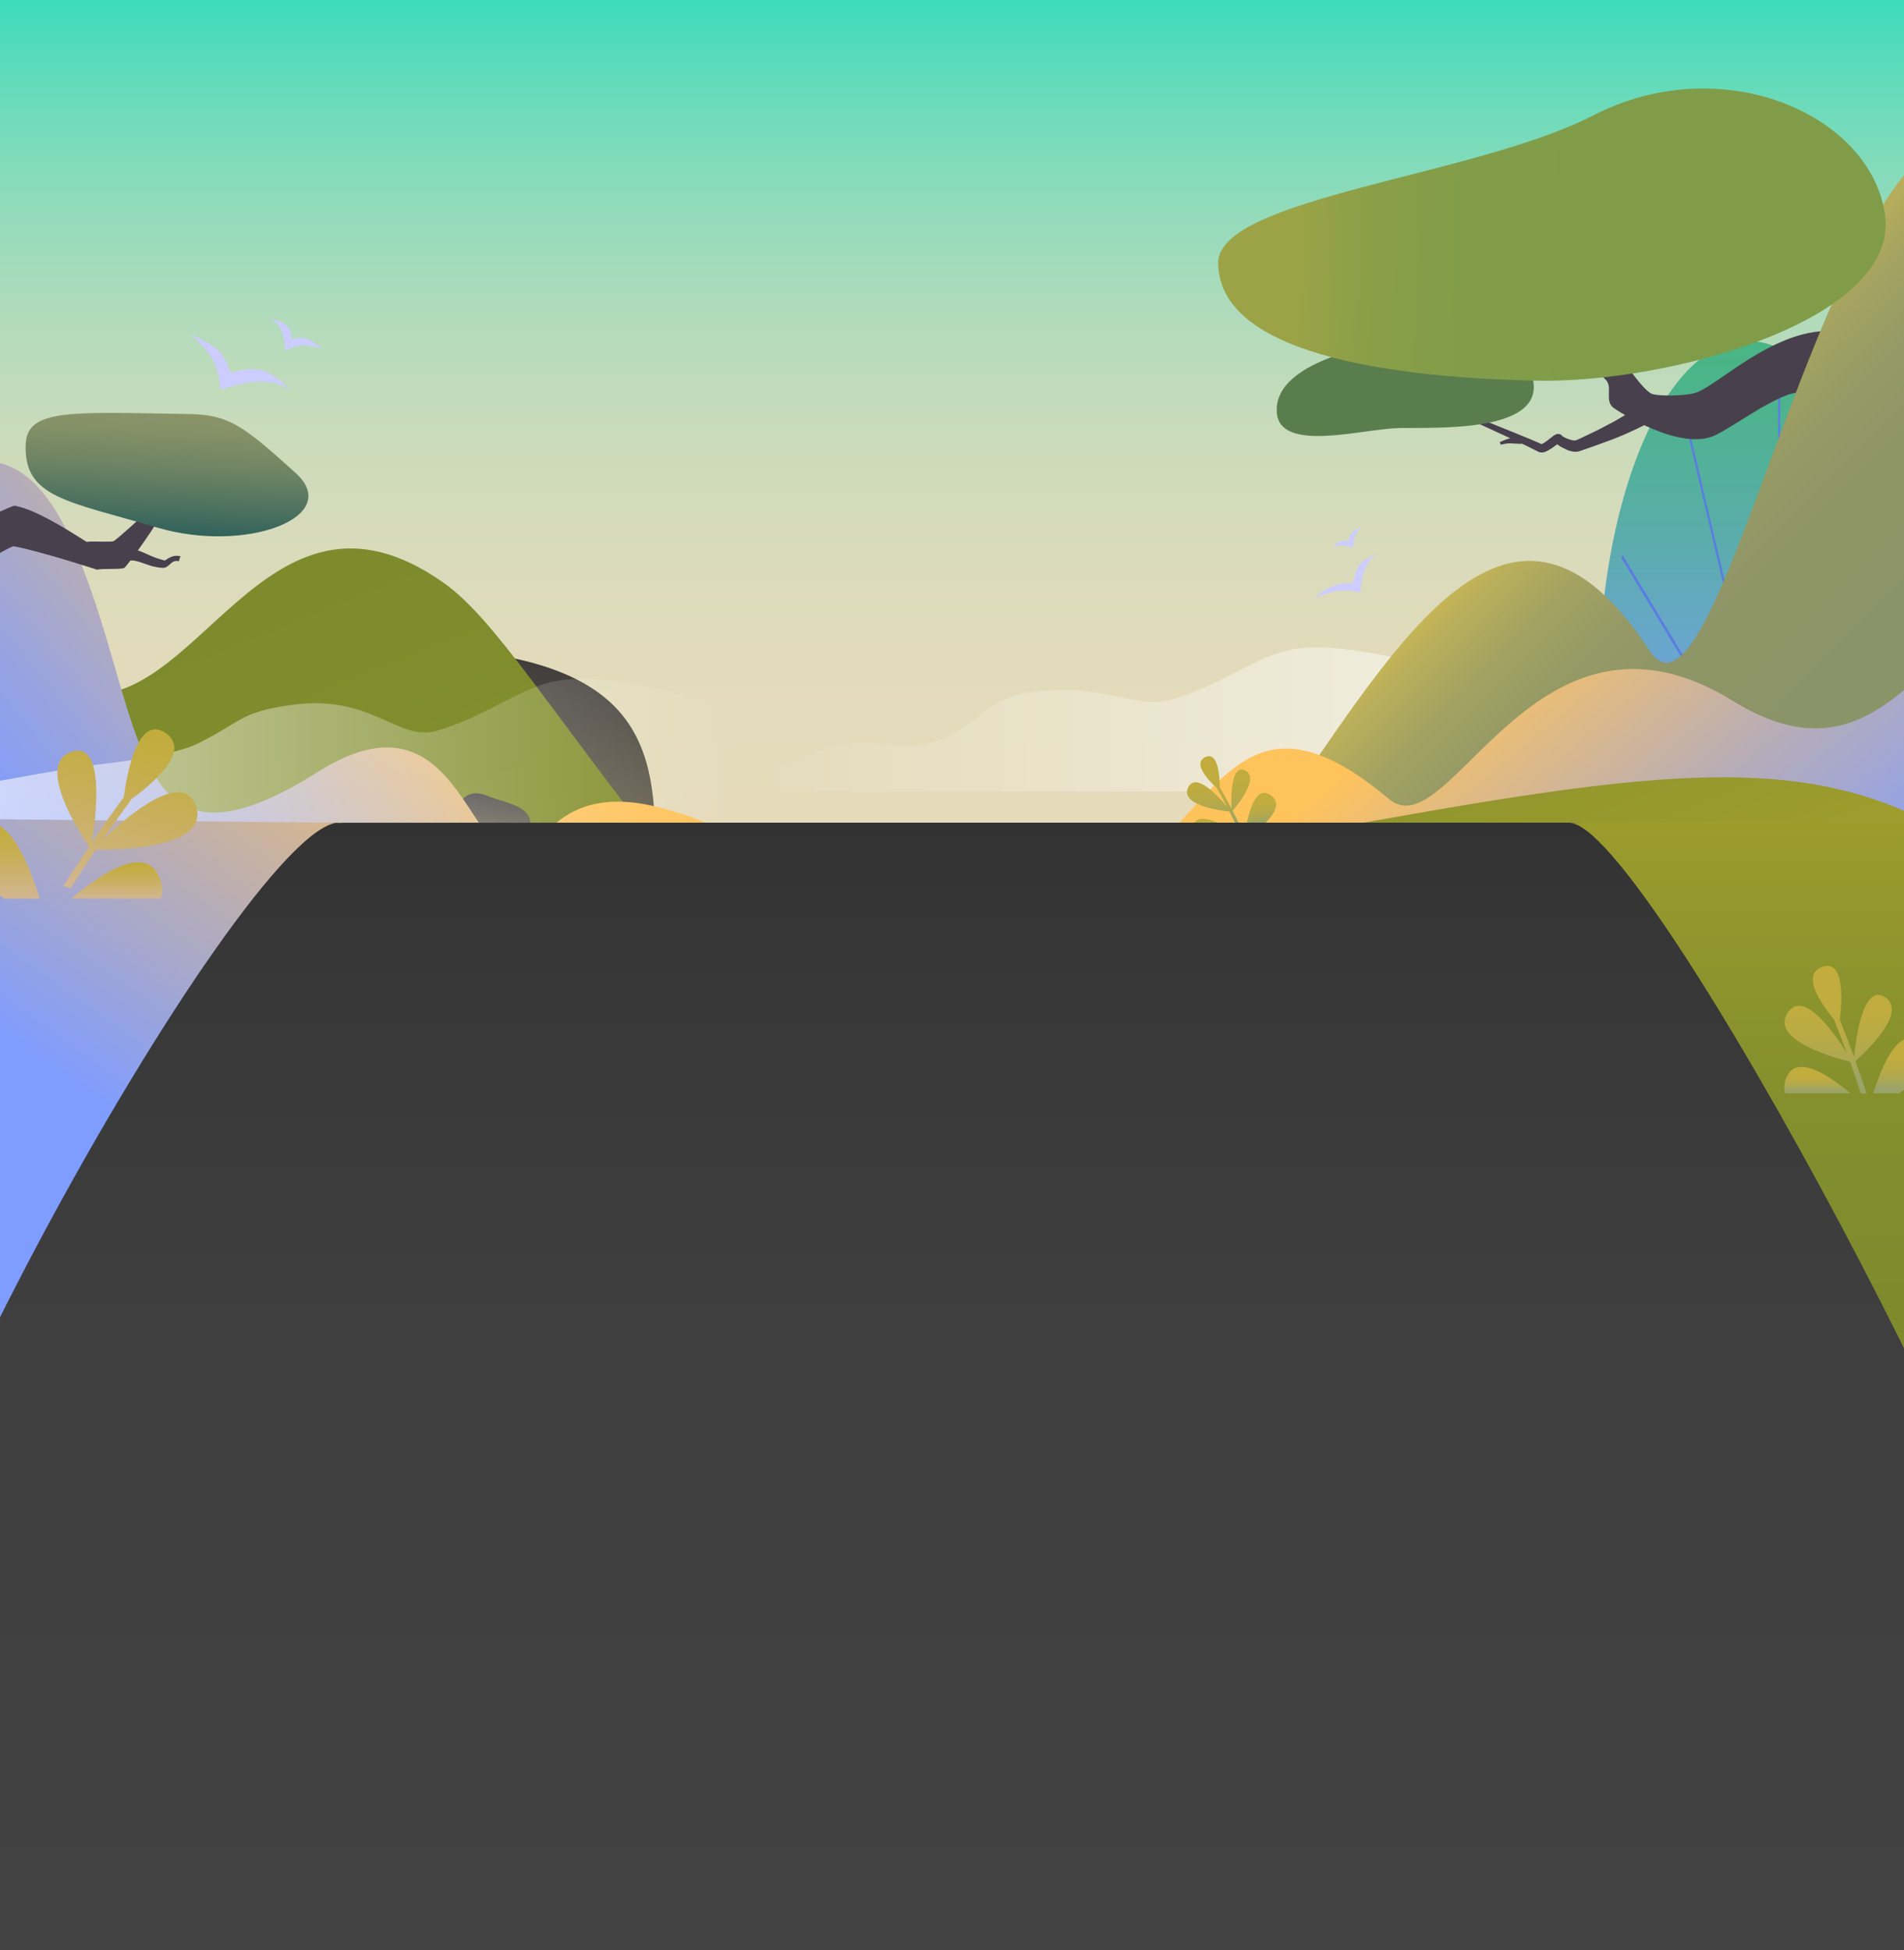<?xml version="1.0" encoding="utf-8"?>
<!-- Generator: Adobe Illustrator 24.3.0, SVG Export Plug-In . SVG Version: 6.00 Build 0)  -->
<svg version="1.1" id="bg" xmlns="http://www.w3.org/2000/svg" xmlns:xlink="http://www.w3.org/1999/xlink" x="0px" y="0px"
	 viewBox="0 0 1000 1024" style="enable-background:new 0 0 1000 1024;" xml:space="preserve">
<rect x="0" y="0" width="1000" height="1024" fill="#808080" stroke="none"/>
<style type="text/css">
	.st0{clip-path:url(#SVGID_2_);fill:url(#天空_1_);}
	.st1{clip-path:url(#SVGID_2_);}
	.st2{fill:url(#SVGID_3_);}
	.st3{fill:#5A7DE0;}
	.st4{clip-path:url(#SVGID_2_);fill-rule:evenodd;clip-rule:evenodd;fill:url(#雲_2_);}
	.st5{fill:#49404D;}
	.st6{fill:#5A7D4E;}
	.st7{fill:url(#石頭_2_);}
	.st8{fill:url(#後_2_);}
	.st9{display:none;fill:url(#右_前山_2_);}
	.st10{fill:url(#右_前山_3_);}
	.st11{fill:url(#SVGID_4_);}
	.st12{fill:url(#SVGID_5_);}
	.st13{fill:url(#SVGID_6_);}
	.st14{fill:url(#後_3_);}
	.st15{fill:url(#SVGID_7_);}
	.st16{display:none;fill:url(#左_前山_2_);}
	.st17{fill:url(#左_前山_3_);}
	.st18{clip-path:url(#SVGID_2_);fill:url(#樹叢_1_);}
	.st19{fill:none;stroke:#49404D;stroke-width:3;stroke-miterlimit:10;}
	.st20{fill:url(#XMLID_2_);}
	.st21{clip-path:url(#SVGID_2_);fill:url(#地板_2_);}
	.st22{clip-path:url(#SVGID_2_);fill-rule:evenodd;clip-rule:evenodd;fill:url(#雲_3_);}
	.st23{fill:url(#SVGID_8_);}
	.st24{fill:url(#SVGID_9_);}
	.st25{fill:url(#SVGID_10_);}
	.st26{fill:url(#SVGID_11_);}
	.st27{fill:url(#SVGID_12_);}
	.st28{fill:url(#SVGID_13_);}
	.st29{fill:url(#SVGID_14_);}
	.st30{fill:url(#SVGID_15_);}
	.st31{fill:#CCCCFF;}
</style>
<g>
	<defs>
		<rect id="SVGID_1_" x="0" width="1000" height="1024"/>
	</defs>
	<clipPath id="SVGID_2_">
		<use xlink:href="#SVGID_1_"  style="overflow:visible;"/>
	</clipPath>
	<linearGradient id="天空_1_" gradientUnits="userSpaceOnUse" x1="501.931" y1="-2.199" x2="501.931" y2="432.045">
		<stop  offset="0" style="stop-color:#3BDBBB"/>
		<stop  offset="8.952320e-03" style="stop-color:#3FDBBB"/>
		<stop  offset="0.127" style="stop-color:#6BDBBB"/>
		<stop  offset="0.251" style="stop-color:#90DBBB"/>
		<stop  offset="0.379" style="stop-color:#AFDBBB"/>
		<stop  offset="0.512" style="stop-color:#C7DBBB"/>
		<stop  offset="0.654" style="stop-color:#D8DBBB"/>
		<stop  offset="0.808" style="stop-color:#E2DBBB"/>
		<stop  offset="1" style="stop-color:#E5DBBB"/>
	</linearGradient>
	<rect id="天空" x="-10.1" y="-2.2" class="st0" width="1024" height="434.2"/>
	<g id="山_1_" class="st1">
		
			<linearGradient id="SVGID_3_" gradientUnits="userSpaceOnUse" x1="1003.295" y1="179.085" x2="1003.295" y2="416.841" gradientTransform="matrix(1 0 0 1 -68.232 0)">
			<stop  offset="0" style="stop-color:#49B584"/>
			<stop  offset="0.145" style="stop-color:#4DB38D"/>
			<stop  offset="0.382" style="stop-color:#58AEA5"/>
			<stop  offset="0.68" style="stop-color:#69A6CD"/>
			<stop  offset="1" style="stop-color:#7F9CFF"/>
		</linearGradient>
		<path class="st2" d="M1026.7,416.8c21.8-110.2-55.8-237.8-108.9-237.8c-51.5,0-90.4,117.4-74.5,237.8H1026.7z"/>
		<g>
			<rect x="933.9" y="196.8" class="st3" width="1.1" height="220"/>
		</g>
		<g>
			<polygon class="st3" points="932.2,416.8 886.9,224.5 885.9,225.3 931,416.8 			"/>
		</g>
		<g>
			<polygon class="st3" points="927.8,416.8 852.2,291.4 851.5,292.9 926.3,416.8 			"/>
		</g>
		<g>
			<polygon class="st3" points="916.1,416.8 847.4,374.7 847.1,376.5 912.8,416.8 			"/>
		</g>
		<g>
			<polygon class="st3" points="937.6,416.8 975.4,243.4 974.4,242.7 936.5,416.8 			"/>
		</g>
		<g>
			<polygon class="st3" points="941.5,416.8 1007.8,289.5 1007,288.1 940,416.8 			"/>
		</g>
		<g>
			<polygon class="st3" points="951.5,416.8 1024.9,359.9 1024.5,358.1 948.8,416.8 			"/>
		</g>
	</g>
	<linearGradient id="雲_2_" gradientUnits="userSpaceOnUse" x1="887.153" y1="377.795" x2="332.96" y2="377.795">
		<stop  offset="0" style="stop-color:#FFFFFF;stop-opacity:0.7"/>
		<stop  offset="0.88" style="stop-color:#FFFFFF;stop-opacity:0"/>
	</linearGradient>
	<path id="雲_1_" class="st4" d="M885.8,407.2c3,3.2,0.7,8.4-3.7,8.4l-548,0c-0.6,0-1.6-1.2-1-1.2c98.7-1.4,78-29.4,134.4-23.1
		c39.2,4.4,44.8-24,72.7-27.7c41.9-5.6,55.2,9.7,75.9,3.6c27.9-8.3,44.2-23.8,65.7-26.6C732.2,334,866.4,386.3,885.8,407.2z"/>
	<g id="樹_4_" class="st1">
		<path class="st5" d="M860,213.9c-2.7,1.7-5.2,3.4-7.9,4.9c-2.6,1.6-5.3,3.1-8.1,4.5c-2.7,1.5-5.5,2.9-8.3,4.2l-4.2,2l-2.1,1
			l-1.1,0.5l-0.5,0.2c0,0,0,0-0.1,0c-0.2,0.1-0.7,0.1-1.2,0.1c-0.6-0.1-1.2-0.2-1.8-0.4c-1.3-0.4-2.6-0.9-3.7-1.6
			c-0.1-0.1-0.2-0.2-0.3-0.2c-0.1-0.1-0.2-0.1-0.2-0.1c0-0.1-0.1-0.2-0.1-0.2c-0.2-0.2-0.4-0.4-0.7-0.6c-0.5-0.3-1-0.3-1.2-0.3
			c-0.2,0-0.3,0-0.4,0c-0.1,0-0.2,0-0.3,0c-0.1,0-0.2,0.1-0.3,0.1c-0.3,0.1-0.5,0.2-0.7,0.3c-0.2,0.1-0.3,0.2-0.4,0.2
			c-0.4,0.3-0.8,0.5-1.1,0.8l-0.9,0.7c-1.2,1-2.4,1.9-3.5,2.6c-0.3,0.2-0.6,0.3-0.8,0.4c-0.2,0.1-0.4,0.2-0.5,0.2l-1.1-0.5
			c-1.5-0.6-2.9-1.3-4.4-1.9c-2.9-1.2-5.8-2.4-8.8-3.6c-11.7-4.7-23.4-9.4-34.9-14.4c-5.8-2.5-11.5-5.1-17.1-8
			c-2.8-1.4-5.6-2.9-8.2-4.6c-1.3-0.8-2.6-1.7-3.9-2.7c-0.6-0.5-1.2-1-1.7-1.6c-0.5-0.6-1-1.2-1.4-1.9c0.3,0.7,0.8,1.4,1.3,2
			c0.5,0.6,1.1,1.1,1.7,1.7c1.2,1,2.5,2,3.8,2.9c2.6,1.8,5.3,3.4,8,5c5.5,3.1,11.1,6,16.8,8.8c11.3,5.6,22.8,10.8,34.3,16.1
			c2.9,1.3,5.7,2.6,8.5,4c1.4,0.7,2.8,1.4,4.2,2.1l1,0.5l0.1,0.1l0.1,0l0.2,0.1c0.2,0.1,0.5,0.2,0.7,0.2c0.5,0.1,0.9,0.1,1.2,0.1
			c0.7-0.1,1.2-0.2,1.7-0.4c0.5-0.2,0.9-0.4,1.3-0.6c1.6-0.9,2.9-1.8,4.2-2.8l0.7-0.5c0,0,0.1,0.1,0.1,0.1c0.8,0.6,1.5,1.1,2.3,1.5
			c0.8,0.4,1.6,0.8,2.4,1.2c0.8,0.4,1.7,0.7,2.7,0.9c1,0.2,2.1,0.4,3.5,0.1c0.3-0.1,0.7-0.2,1.1-0.3l0.6-0.2l1.1-0.4l2.3-0.8
			l4.5-1.6c3-1.1,6-2.2,9-3.3c3-1.2,6-2.4,8.9-3.8c3-1.3,5.9-2.8,8.7-4.2L860,213.9z M809.7,233.7L809.7,233.7
			C809.7,233.7,809.7,233.7,809.7,233.7C809.7,233.7,809.7,233.7,809.7,233.7C809.8,233.7,809.7,233.7,809.7,233.7z M816.4,231.9
			c-0.1-0.1-0.1-0.2-0.1-0.2C816.3,231.7,816.4,231.8,816.4,231.9z M819.2,232.9C819.2,232.9,819.2,232.9,819.2,232.9
			C819.2,232.9,819.2,232.9,819.2,232.9z M820.7,229.4c0,0,0,0.1,0.1,0.1c0,0,0,0.1,0.1,0.1C820.7,229.6,820.7,229.5,820.7,229.4
			C820.6,229.3,820.6,229.4,820.7,229.4z"/>
		<path class="st5" d="M787.7,232.2c0,0,5.7-2.9,10.2-2.8l1.3,3.7c-7.4-0.2-5.8-0.7-11,0.4L787.7,232.2z"/>
		<path class="st5" d="M806.2,144.6l38.5-6.2c-6.1,15.3-9.6,23.1-7.1,37.2c1.5,8.1,16.3,15.5,16.3,15.5s8.1,12.5,13.2,15.5
			c2.5,1.5,17.4,1.5,23.3-0.3c11.4-3.4,40.2-33,70.6-32.5c0.7,0-4.8,43.6-10.5,34.7c-6.5-10-36.2,13.5-49.5,20
			c-18.4,8.9-51-12.5-53.4-14.2c-4.9-3.4-0.8-10.4-3.7-14.2c-5.7-7.6-25.2-13-25.7-21.4C817.3,164.2,798.3,160.1,806.2,144.6z"/>
		<path id="XMLID_6_" class="st6" d="M670.6,216.6c-2-28.4,56.7-37.9,85.5-41c21.7-2.3,41.7,1.8,48.2,20.8
			c10.8,31.6-51,27.9-70,28.4C715.2,225.3,672.1,237.9,670.6,216.6z"/>
	</g>
	<g id="山" class="st1">
		
			<linearGradient id="石頭_2_" gradientUnits="userSpaceOnUse" x1="243.975" y1="339.293" x2="243.975" y2="434.841" gradientTransform="matrix(1 0 0 1 -68.232 0)">
			<stop  offset="0" style="stop-color:#3D3939"/>
			<stop  offset="0.999" style="stop-color:#6A6551"/>
		</linearGradient>
		<path id="石頭_1_" class="st7" d="M344,434.8c-1.4-58.8-23.7-95.5-148.7-95.5c-124.3,0-116.9,38.6-187.7,95.5H344z"/>
		
			<linearGradient id="後_2_" gradientUnits="userSpaceOnUse" x1="814.314" y1="131.851" x2="1035.533" y2="353.972" gradientTransform="matrix(1 0 0 1 -68.232 0)">
			<stop  offset="0.3" style="stop-color:#FFD746"/>
			<stop  offset="0.325" style="stop-color:#F3D04A"/>
			<stop  offset="0.399" style="stop-color:#D3BD53"/>
			<stop  offset="0.481" style="stop-color:#B9AE5B"/>
			<stop  offset="0.569" style="stop-color:#A4A361"/>
			<stop  offset="0.67" style="stop-color:#969A65"/>
			<stop  offset="0.792" style="stop-color:#8E9567"/>
			<stop  offset="0.994" style="stop-color:#8B9468"/>
		</linearGradient>
		<path id="後" class="st8" d="M1332.1,424.6c-57.9-129.7-187.2-141.5-214.2-225.9C995.7-183.7,914.7,415.5,866.3,341.6
			c-72.2-110.3-132.2-3.4-192.8,83H1332.1z"/>
		
			<linearGradient id="右_前山_2_" gradientUnits="userSpaceOnUse" x1="898.415" y1="302.137" x2="939.684" y2="451.179" gradientTransform="matrix(1 0 0 1 -68.232 0)">
			<stop  offset="0" style="stop-color:#49C484"/>
			<stop  offset="0.145" style="stop-color:#4DC18D"/>
			<stop  offset="0.382" style="stop-color:#58B9A5"/>
			<stop  offset="0.68" style="stop-color:#69ACCD"/>
			<stop  offset="1" style="stop-color:#7F9CFF"/>
		</linearGradient>
		<path id="右_前山" class="st9" d="M1232.9,442.6c-57-50.8-85.5-150.4-162.4-150.4c-84.4,0-84.3,65.8-177.9,62.9
			c-91.3-2.9-101.6,66.6-157.2,41.6c-89.5-40.3-176.4-1.9-230.2,45.9H1232.9z"/>
		<linearGradient id="右_前山_3_" gradientUnits="userSpaceOnUse" x1="1005.964" y1="527.734" x2="820.598" y2="308.429">
			<stop  offset="0" style="stop-color:#7F9CFF"/>
			<stop  offset="0.118" style="stop-color:#869EF6"/>
			<stop  offset="0.31" style="stop-color:#99A4DE"/>
			<stop  offset="0.553" style="stop-color:#B8ADB6"/>
			<stop  offset="0.834" style="stop-color:#E3BB80"/>
			<stop  offset="1" style="stop-color:#FFC35C"/>
		</linearGradient>
		<path id="右_前山_1_" class="st10" d="M1232.9,435.6c-49.7-50.8-74.5-130.4-141.5-130.4c-73.6,0-93.2,117.3-181.2,62.9
			c-103.8-64.2-148.6,78.3-180.5,51.6c-60.7-50.7-80.8-19.6-113.5,15.9H1232.9z"/>
		<g id="草">
			<g>
				
					<linearGradient id="SVGID_4_" gradientUnits="userSpaceOnUse" x1="631.176" y1="429.277" x2="631.176" y2="437.64" gradientTransform="matrix(0.991 -0.136 0.136 0.991 -47.951 89.609)">
					<stop  offset="0" style="stop-color:#C2AC3C"/>
					<stop  offset="0.359" style="stop-color:#C0AC3F"/>
					<stop  offset="0.574" style="stop-color:#B8AA47"/>
					<stop  offset="0.752" style="stop-color:#ACA755"/>
					<stop  offset="0.9" style="stop-color:#9BA468"/>
				</linearGradient>
				<path class="st11" d="M626.2,434.6c-0.3,1.8-0.2,3.2,0.4,4.4l20.4-2.8C639.5,431.4,628,425.7,626.2,434.6z"/>
			</g>
			<g>
				
					<linearGradient id="SVGID_5_" gradientUnits="userSpaceOnUse" x1="657.692" y1="420.228" x2="657.692" y2="437.64" gradientTransform="matrix(0.991 -0.136 0.136 0.991 -47.951 89.609)">
					<stop  offset="0" style="stop-color:#C2AC3C"/>
					<stop  offset="0.359" style="stop-color:#C0AC3F"/>
					<stop  offset="0.574" style="stop-color:#B8AA47"/>
					<stop  offset="0.752" style="stop-color:#ACA755"/>
					<stop  offset="0.9" style="stop-color:#9BA468"/>
				</linearGradient>
				<path class="st12" d="M667.4,417.6c-8-5.6-11.7,9.2-13.1,17.6l8.1-1.1C668.2,429,673.8,422.1,667.4,417.6z"/>
			</g>
			<g>
				
					<linearGradient id="SVGID_6_" gradientUnits="userSpaceOnUse" x1="637.83" y1="397.276" x2="637.83" y2="437.64" gradientTransform="matrix(0.991 -0.136 0.136 0.991 -47.951 89.609)">
					<stop  offset="0" style="stop-color:#C2AC3C"/>
					<stop  offset="0.359" style="stop-color:#C0AC3F"/>
					<stop  offset="0.574" style="stop-color:#B8AA47"/>
					<stop  offset="0.752" style="stop-color:#ACA755"/>
					<stop  offset="0.9" style="stop-color:#9BA468"/>
				</linearGradient>
				<path class="st13" d="M653.8,404.5c-7.4-3.3-7.3,14.4-7,20.1c-1.9-3.7-4-7.4-6.1-11.1c-0.1-5.1-0.8-19-7.5-16
					c-7.3,3.3,1.9,12.7,5.9,16.3c0,0.1,0,0.2,0.1,0.3c1.8,3.2,3.6,6.4,5.2,9.5c-4.8-5.8-16.3-18.2-20.3-10.2
					c-4.7,9.5,17.2,12.3,21.6,12.8c1.7,3.2,3.2,6.4,4.7,9.4l1.8-0.2c-1.6-3.3-3.2-6.5-4.8-9.7C650,422.7,661.9,408.2,653.8,404.5z"
					/>
			</g>
		</g>
		
			<linearGradient id="後_3_" gradientUnits="userSpaceOnUse" x1="256.742" y1="-47.973" x2="531.99" y2="634.519" gradientTransform="matrix(1 0 0 1 -68.232 0)">
			<stop  offset="0" style="stop-color:#7A8A2D"/>
			<stop  offset="0.429" style="stop-color:#7D8B2D"/>
			<stop  offset="0.687" style="stop-color:#85902D"/>
			<stop  offset="0.899" style="stop-color:#93972D"/>
			<stop  offset="1" style="stop-color:#9D9C2D"/>
		</linearGradient>
		<path id="後_1_" class="st14" d="M1013,432c-85.1-44.7-184.3-19.6-400.9,18.7c-57.2,10.1-215.7,58.6-258.2,4.8
			c-64.9-82-94.1-130.7-121.1-149.6c-94.7-66.5-129.5,75-196.1,57.4C-73.9,334.1-66.4,383.8-113.6,432l103.6,592h1024L1013,432z"/>
		<g id="石頭">
			
				<linearGradient id="SVGID_7_" gradientUnits="userSpaceOnUse" x1="327.339" y1="416.6" x2="327.339" y2="436.391" gradientTransform="matrix(1 0 0 1 -68.232 0)">
				<stop  offset="0" style="stop-color:#474242"/>
				<stop  offset="0.999" style="stop-color:#6A6551"/>
			</linearGradient>
			<path class="st15" d="M277.8,436.4c4.4-13.2-12.2-14.4-22.2-18.6c-10.8-4.5-18.4,4.1-15.2,18.6H277.8z"/>
		</g>
		
			<linearGradient id="左_前山_2_" gradientUnits="userSpaceOnUse" x1="52.609" y1="360.256" x2="165.598" y2="458.74" gradientTransform="matrix(1 0 0 1 -68.232 0)">
			<stop  offset="0" style="stop-color:#49C484"/>
			<stop  offset="0.145" style="stop-color:#4DC18D"/>
			<stop  offset="0.382" style="stop-color:#58B9A5"/>
			<stop  offset="0.68" style="stop-color:#69ACCD"/>
			<stop  offset="1" style="stop-color:#7F9CFF"/>
		</linearGradient>
		<path id="左_前山" class="st16" d="M329.6,435.6c-22.1-8.8-59.5-32.9-94.1-27.2c-71.3,11.8-96.6-57.6-143.3-65.2
			c-65.8-10.7-91.5,87-192.9,34.9c-60.4-31.1-82.5,31.9-87.4,57.5H329.6z"/>
		
			<linearGradient id="左_前山_3_" gradientUnits="userSpaceOnUse" x1="82.624" y1="474.077" x2="279.769" y2="313.477" gradientTransform="matrix(1 0 0 1 -68.232 0)">
			<stop  offset="0" style="stop-color:#7F9CFF"/>
			<stop  offset="0.118" style="stop-color:#869EF6"/>
			<stop  offset="0.31" style="stop-color:#99A4DE"/>
			<stop  offset="0.553" style="stop-color:#B8ADB6"/>
			<stop  offset="0.834" style="stop-color:#E3BB80"/>
			<stop  offset="1" style="stop-color:#FFC35C"/>
		</linearGradient>
		<path id="左_前山_1_" class="st17" d="M379.6,435.6c-40.9-17.1-70.9-22.8-94.1,2.8c-40,43.9-35.1-85.6-118.3-33.2
			C65.9,469.1,77.7,378.8,39.4,288.1C-10.1,171-93.7,300.7-98,435.6H379.6z"/>
	</g>
	
		<linearGradient id="樹叢_1_" gradientUnits="userSpaceOnUse" x1="45.494" y1="85.201" x2="233.487" y2="79.343" gradientTransform="matrix(-1 2.787715e-04 3.040617e-04 1.091 915.458 30.892)">
		<stop  offset="9.741710e-03" style="stop-color:#809C49"/>
		<stop  offset="0.55" style="stop-color:#829D49"/>
		<stop  offset="0.779" style="stop-color:#899E48"/>
		<stop  offset="0.949" style="stop-color:#96A247"/>
		<stop  offset="1" style="stop-color:#9BA346"/>
	</linearGradient>
	<path id="樹叢" class="st18" d="M639.8,138.2c-0.3-34.4,134-45.3,197-77.6c67.4-34.7,145.5-0.9,153.2,52
		c8.1,55.4-113.4,89-184,87.3C745.1,198.5,640.3,189.7,639.8,138.2z"/>
	<g id="樹" class="st1">
		<g id="樹枝">
			<g>
				<path class="st19" d="M88.5,272.5c0.1-0.2,0.4-0.3,0.5-0.6c0.1-0.2,0.5-0.3,0.6-0.5c0.1-0.2,0.3-0.4,0.4-0.6
					c0.1-0.2-0.4-0.7-0.3-0.9c0.1-0.2,0.3-0.4,0.4-0.6c0.1-0.2,0.8-0.2,0.9-0.4c0.1-0.2,0-0.5,0.1-0.8c0.1-0.2-0.3-0.7-0.2-0.9
					c0.1-0.2,0.7-0.2,0.8-0.4c0.1-0.2,0.3-0.4,0.4-0.6c0.1-0.2-0.1-0.6,0-0.8c0.1-0.2,0.6-0.2,0.8-0.4c0.1-0.2,0.3-0.4,0.4-0.6
					c0.1-0.2-0.4-0.8-0.3-1c0.1-0.2,0.9-0.1,1-0.3c0.1-0.2,0.1-0.5,0.2-0.7c0.1-0.2,0.4-0.3,0.5-0.5c0.1-0.2-0.5-0.9-0.4-1.1
					c0.1-0.2,0.6-0.2,0.7-0.4c0.1-0.2,0.6-0.2,0.8-0.4c0.1-0.2-0.3-0.8-0.1-1c0.1-0.2,0.3-0.4,0.5-0.6c0.1-0.2,0.8,0,0.9-0.2
					c0.1-0.2-0.4-0.9-0.3-1.1c0.1-0.2,0.9,0,1-0.2c0.1-0.2-0.3-0.8-0.1-1c0.1-0.2,0.7-0.1,0.9-0.3c0.1-0.2,0.2-0.4,0.4-0.6
					c0.1-0.2,0.6-0.2,0.7-0.4c0.1-0.2-0.1-0.6,0.1-0.8c0.1-0.2,0.4-0.3,0.6-0.5c0.1-0.2,0.1-0.5,0.3-0.7c0.1-0.2,0-0.6,0.1-0.8
					c0.1-0.2,0.8,0,0.9-0.2c0.1-0.2-0.1-0.7,0-0.9c0.1-0.2,0.4-0.3,0.5-0.5"/>
			</g>
			<path class="st5" d="M94,294.7c0,0,0.3-1.4,0.8-2.6c-4.9-1.2-7.7,2.4-8.4,2.2c-12.2-3-13.3-8.3-23-3.9l0.7,5
				c7.6-3.5,11.8,2.4,21.4,2.8C89.2,298.3,89.5,293.7,94,294.7z"/>
			<path class="st5" d="M98,251.8c-4.8,3.4-4.9,13.6-8.1,19.1c-1.6,2.7-6.8,0.1-7.8,3.6c-0.5,1.7-14.4,21.7-16.8,23.7
				c-1.2,1-12.9,0.2-14.2,1c0,0-31.4-10.2-43.8-12.3c-3-0.5-49.6,29.8-49.7,29.6c0,0-6.2-20.3-6.1-25.2c1.2-0.5,54.3-26,56.1-25.7
				c12.8,1.8,37.7,19.2,38.1,19c1.3-0.6,13,0.3,14.1-0.5c2.4-1.6,16.1-13.7,16.7-15.4c1.2-3.5,5.2-3,7-5.6
				c3.7-5.2,4.5-14.8,9.7-17.9C102.4,239.8,106.4,245.9,98,251.8z"/>
		</g>
		
			<linearGradient id="XMLID_2_" gradientUnits="userSpaceOnUse" x1="761.769" y1="106.084" x2="761.769" y2="42.568" gradientTransform="matrix(-0.998 -5.637091e-02 -5.637091e-02 0.998 852.396 217.19)">
			<stop  offset="0" style="stop-color:#31625B"/>
			<stop  offset="0.224" style="stop-color:#4C715F"/>
			<stop  offset="0.551" style="stop-color:#6E8464"/>
			<stop  offset="0.822" style="stop-color:#839067"/>
			<stop  offset="1" style="stop-color:#8B9468"/>
		</linearGradient>
		<path id="XMLID_11_" class="st20" d="M13.5,233.2c0.8-18.9,24.7-16.7,85.3-15.8c21.8,0.3,29,6.3,56.3,30.8
			c25.7,23.1-25.6,42.6-72.3,28.9C35.5,263.1,12.3,261.4,13.5,233.2z"/>
	</g>
	<linearGradient id="地板_2_" gradientUnits="userSpaceOnUse" x1="501.931" y1="1024" x2="501.931" y2="432.045">
		<stop  offset="0" style="stop-color:#424242"/>
		<stop  offset="0.552" style="stop-color:#3F3F3F"/>
		<stop  offset="0.883" style="stop-color:#373737"/>
		<stop  offset="1" style="stop-color:#323232"/>
	</linearGradient>
	<rect id="地板_1_" x="-10.1" y="432" class="st21" width="1024" height="592"/>
	<linearGradient id="雲_3_" gradientUnits="userSpaceOnUse" x1="-74.108" y1="394.271" x2="500.752" y2="394.271">
		<stop  offset="0" style="stop-color:#FFFFFF;stop-opacity:0.7"/>
		<stop  offset="0.8" style="stop-color:#FFFFFF;stop-opacity:0"/>
	</linearGradient>
	<path id="雲" class="st22" d="M499.4,423.7c3,3.2,0.7,8.4-3.7,8.4l-569.1,0c-6.1,0,27.6-12.3,34.5-14.3c9.3-2.6,74-14.5,89.5-16.2
		c21.7-2.5,43.7-6.4,53.2-11.1c23.1-11.4,22.1-16.7,50-20.4c41.9-5.6,55.2,19.7,75.9,13.6c27.9-8.3,44.2-23.8,65.7-26.6
		C345.8,350.5,480,402.7,499.4,423.7z"/>
	<g id="草皮" class="st1">
		<g id="草皮_1_">
			<linearGradient id="SVGID_8_" gradientUnits="userSpaceOnUse" x1="28.338" y1="564.452" x2="210.464" y2="307.952">
				<stop  offset="0" style="stop-color:#7F9CFF"/>
				<stop  offset="0.25" style="stop-color:#A4A7CF"/>
				<stop  offset="0.604" style="stop-color:#D5B691"/>
				<stop  offset="0.864" style="stop-color:#F3BF6B"/>
				<stop  offset="1" style="stop-color:#FFC35C"/>
			</linearGradient>
			<path class="st23" d="M-60.1,877.5l50-447.4l190,2C133.4,422.6-95,835.8-60.1,877.5z"/>
			<linearGradient id="SVGID_9_" gradientUnits="userSpaceOnUse" x1="944.562" y1="877.458" x2="944.562" y2="430.045">
				<stop  offset="0" style="stop-color:#7A8A2D"/>
				<stop  offset="0.429" style="stop-color:#7D8B2D"/>
				<stop  offset="0.687" style="stop-color:#85902D"/>
				<stop  offset="0.899" style="stop-color:#93972D"/>
				<stop  offset="1" style="stop-color:#9D9C2D"/>
			</linearGradient>
			<path class="st24" d="M1063.9,877.5l-50-447.4l-190,2C864.7,430,1083.7,848.2,1063.9,877.5z"/>
		</g>
		<g>
			<g>
				
					<linearGradient id="SVGID_10_" gradientUnits="userSpaceOnUse" x1="179.83" y1="452.796" x2="179.83" y2="471.872" gradientTransform="matrix(-1 0 0 1 241.179 0)">
					<stop  offset="0" style="stop-color:#C2AC3C"/>
					<stop  offset="0.184" style="stop-color:#C4AD44"/>
					<stop  offset="0.471" style="stop-color:#C8AF5A"/>
					<stop  offset="0.824" style="stop-color:#CFB47E"/>
					<stop  offset="1" style="stop-color:#D3B693"/>
				</linearGradient>
				<path class="st25" d="M84.1,461.8c1.3,4,1.4,7.3,0.4,10h-47C53.2,458.6,77.5,442.3,84.1,461.8z"/>
			</g>
			<g>
				
					<linearGradient id="SVGID_11_" gradientUnits="userSpaceOnUse" x1="240.31" y1="432.156" x2="240.31" y2="471.872" gradientTransform="matrix(-1 0 0 1 241.179 0)">
					<stop  offset="0" style="stop-color:#C2AC3C"/>
					<stop  offset="0.184" style="stop-color:#C4AD44"/>
					<stop  offset="0.471" style="stop-color:#C8AF5A"/>
					<stop  offset="0.824" style="stop-color:#CFB47E"/>
					<stop  offset="1" style="stop-color:#D3B693"/>
				</linearGradient>
				<path class="st26" d="M-14.1,436.1c16.3-15.2,29.2,17.1,35,35.8H2.3C-12.5,462.2-27.1,448.2-14.1,436.1z"/>
			</g>
			<g>
				
					<linearGradient id="SVGID_12_" gradientUnits="userSpaceOnUse" x1="198.428" y1="364.788" x2="198.428" y2="456.853" gradientTransform="matrix(-0.968 -0.25 -0.25 0.968 359.306 77.713)">
					<stop  offset="0" style="stop-color:#C2AC3C"/>
					<stop  offset="0.184" style="stop-color:#C4AD44"/>
					<stop  offset="0.471" style="stop-color:#C8AF5A"/>
					<stop  offset="0.824" style="stop-color:#CFB47E"/>
					<stop  offset="1" style="stop-color:#D3B693"/>
				</linearGradient>
				<path class="st27" d="M37.7,394.7c17.7-5.6,12.7,34.5,10.6,47.5c5.4-7.9,10.9-15.7,16.7-23.5c1.5-11.5,7-42.9,21.3-34.2
					c15.6,9.5-7.8,28.3-17.6,35.4c-0.1,0.2-0.2,0.5-0.3,0.7c-5,6.8-9.7,13.5-14.3,20.1c12.4-11.8,41.8-36.9,48.7-17.7
					c8.1,22.8-42.2,23.3-52.4,23.2c-4.6,6.8-9,13.5-13.2,20.2l-4-1c4.4-7,8.9-13.8,13.6-20.7C41.5,436.9,18.4,400.8,37.7,394.7z"/>
			</g>
		</g>
		<g>
			<g>
				<linearGradient id="SVGID_13_" gradientUnits="userSpaceOnUse" x1="954.442" y1="560.24" x2="954.442" y2="574.109">
					<stop  offset="0" style="stop-color:#C2AC3C"/>
					<stop  offset="0.359" style="stop-color:#C0AC3F"/>
					<stop  offset="0.574" style="stop-color:#B8AA47"/>
					<stop  offset="0.752" style="stop-color:#ACA755"/>
					<stop  offset="0.9" style="stop-color:#9BA468"/>
				</linearGradient>
				<path class="st28" d="M937.9,566.8c-1,2.9-1,5.3-0.3,7.3h34.2C960.4,564.5,942.7,552.6,937.9,566.8z"/>
			</g>
			<g>
				<linearGradient id="SVGID_14_" gradientUnits="userSpaceOnUse" x1="998.414" y1="545.233" x2="998.414" y2="574.109">
					<stop  offset="0" style="stop-color:#C2AC3C"/>
					<stop  offset="0.359" style="stop-color:#C0AC3F"/>
					<stop  offset="0.574" style="stop-color:#B8AA47"/>
					<stop  offset="0.752" style="stop-color:#ACA755"/>
					<stop  offset="0.9" style="stop-color:#9BA468"/>
				</linearGradient>
				<path class="st29" d="M1009.3,548.1c-11.9-11.1-21.2,12.4-25.4,26h13.5C1008.1,567.1,1018.7,556.9,1009.3,548.1z"/>
			</g>
			<g>
				<linearGradient id="SVGID_15_" gradientUnits="userSpaceOnUse" x1="965.475" y1="507.172" x2="965.475" y2="574.109">
					<stop  offset="0" style="stop-color:#C2AC3C"/>
					<stop  offset="0.359" style="stop-color:#C0AC3F"/>
					<stop  offset="0.574" style="stop-color:#B8AA47"/>
					<stop  offset="0.752" style="stop-color:#ACA755"/>
					<stop  offset="0.9" style="stop-color:#9BA468"/>
				</linearGradient>
				<path class="st30" d="M989.9,523.6c-11.5-7.2-15.2,22-16.1,31.5c-2.4-6.5-4.9-13-7.5-19.6c1-8.4,2.9-31.5-8.8-27.9
					c-12.7,3.9,0.3,21.3,6,28.1c0,0.2,0,0.4,0.1,0.6c2.3,5.7,4.4,11.3,6.4,16.7c-6.6-10.5-22.7-33.6-31-21.3
					c-9.9,14.5,25.5,24.1,32.7,25.9c2,5.7,3.9,11.2,5.6,16.6h3c-1.8-5.7-3.8-11.4-5.8-17C979.6,552.6,1002.4,531.4,989.9,523.6z"/>
			</g>
		</g>
	</g>
	<g id="bird" class="st1">
		<path class="st31" d="M115.8,204.6c19.3-6.2,28.2-5.2,37.2,0.5c-12.1-11.6-17.6-13.3-31.8-9.3c-4.8-12.6-6.7-13.1-21.3-20.4
			C108.5,183.5,114.7,188.9,115.8,204.6z"/>
		<path class="st31" d="M150,184.3c-0.8-8-1.9-13.8-8.4-17.3c11,3.3,11.2,6,11.7,11.1c7.1-1.9,9.9,0.1,15.9,5.2
			C161.5,180.9,157.1,180,150,184.3z"/>
	</g>
	<g id="bird_1_" class="st1">
		<path class="st31" d="M714.4,311.3c1-12.1,3.6-16.8,8.9-20.5c-9.2,4-11.4,6.7-12.5,15.4c-8.1-0.3-13.1,1.5-20.5,7.9
			C696.8,311.3,705.5,308.3,714.4,311.3z"/>
		<path class="st31" d="M711,287.7c-4.6-1.4-8.1-2.1-11.5,0.6c4.3-5.3,5.9-4.8,8.8-4c0.6-4.4,2.4-5.4,6.5-7.6
			C711.8,280.6,710.3,282.8,711,287.7z"/>
	</g>
</g>
</svg>
